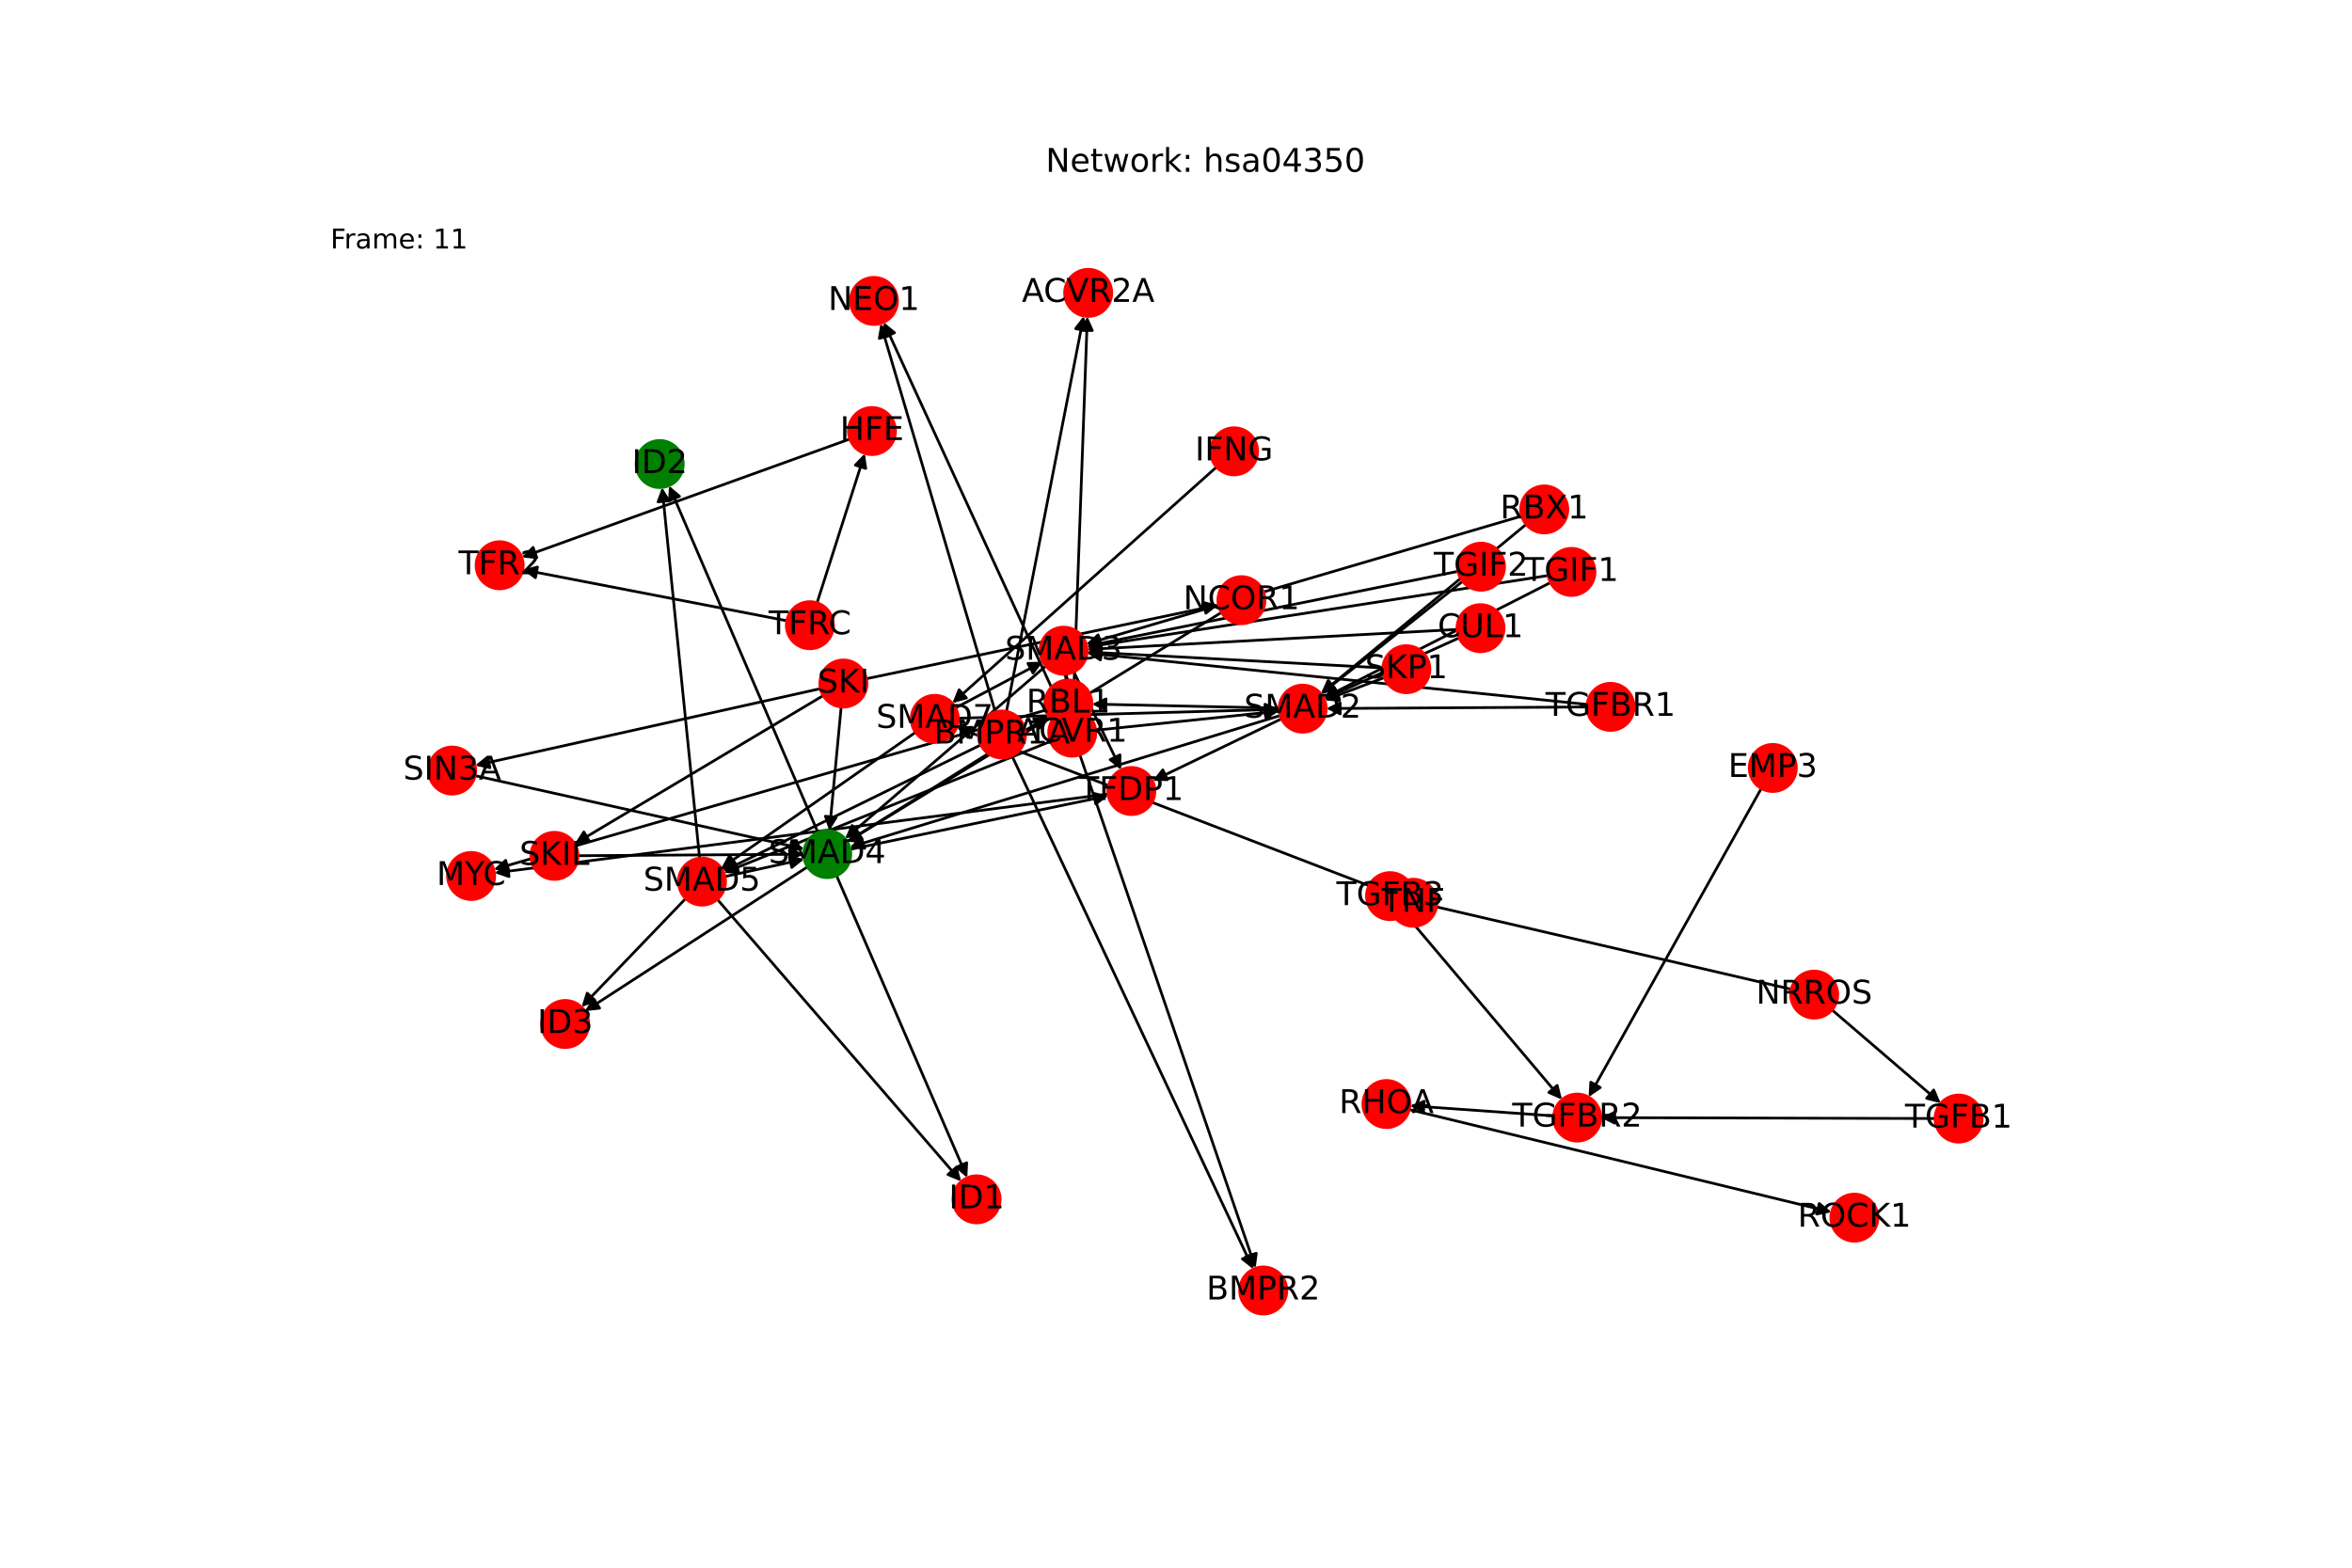 <?xml version="1.0" encoding="utf-8" standalone="no"?>
<!DOCTYPE svg PUBLIC "-//W3C//DTD SVG 1.1//EN"
  "http://www.w3.org/Graphics/SVG/1.1/DTD/svg11.dtd">
<!-- Created with matplotlib (https://matplotlib.org/) -->
<svg height="576pt" version="1.1" viewBox="0 0 864 576" width="864pt" xmlns="http://www.w3.org/2000/svg" xmlns:xlink="http://www.w3.org/1999/xlink">
 <defs>
  <style type="text/css">*{stroke-linecap:butt;stroke-linejoin:round;}</style>
 </defs>
 <g id="figure_1">
  <g id="patch_1">
   <path d="M 0 576 
L 864 576 
L 864 0 
L 0 0 
z
" style="fill:#ffffff;"/>
  </g>
  <g id="axes_1">
   <g id="patch_2">
    <path clip-path="url(#p3e6f130074)" d="M 535.974 234.379 
Q 511.198 245.59 487.441 256.34 
" style="fill:none;stroke:#000000;stroke-linecap:round;"/>
    <path clip-path="url(#p3e6f130074)" d="M 491.91 256.513 
L 487.441 256.34 
L 490.261 252.869 
L 491.91 256.513 
z
" style="stroke:#000000;stroke-linecap:round;"/>
   </g>
   <g id="patch_3">
    <path clip-path="url(#p3e6f130074)" d="M 535.215 231.275 
Q 467.288 234.943 400.479 238.551 
" style="fill:none;stroke:#000000;stroke-linecap:round;"/>
    <path clip-path="url(#p3e6f130074)" d="M 404.581 240.333 
L 400.479 238.551 
L 404.365 236.338 
L 404.581 240.333 
z
" style="stroke:#000000;stroke-linecap:round;"/>
   </g>
   <g id="patch_4">
    <path clip-path="url(#p3e6f130074)" d="M 560.598 192.684 
Q 522.904 223.774 486.072 254.152 
" style="fill:none;stroke:#000000;stroke-linecap:round;"/>
    <path clip-path="url(#p3e6f130074)" d="M 490.431 253.15 
L 486.072 254.152 
L 487.886 250.064 
L 490.431 253.15 
z
" style="stroke:#000000;stroke-linecap:round;"/>
   </g>
   <g id="patch_5">
    <path clip-path="url(#p3e6f130074)" d="M 558.974 189.615 
Q 479 213.125 400.098 236.32 
" style="fill:none;stroke:#000000;stroke-linecap:round;"/>
    <path clip-path="url(#p3e6f130074)" d="M 404.5 237.111 
L 400.098 236.32 
L 403.372 233.273 
L 404.5 237.111 
z
" style="stroke:#000000;stroke-linecap:round;"/>
   </g>
   <g id="patch_6">
    <path clip-path="url(#p3e6f130074)" d="M 312.36 312.052 
Q 359.743 302.224 406.032 292.623 
" style="fill:none;stroke:#000000;stroke-linecap:round;"/>
    <path clip-path="url(#p3e6f130074)" d="M 401.709 291.477 
L 406.032 292.623 
L 402.522 295.393 
L 401.709 291.477 
z
" style="stroke:#000000;stroke-linecap:round;"/>
   </g>
   <g id="patch_7">
    <path clip-path="url(#p3e6f130074)" d="M 311.225 309.224 
Q 348.17 286.157 384.167 263.682 
" style="fill:none;stroke:#000000;stroke-linecap:round;"/>
    <path clip-path="url(#p3e6f130074)" d="M 379.715 264.104 
L 384.167 263.682 
L 381.833 267.497 
L 379.715 264.104 
z
" style="stroke:#000000;stroke-linecap:round;"/>
   </g>
   <g id="patch_8">
    <path clip-path="url(#p3e6f130074)" d="M 307.318 321.758 
Q 331.314 377.235 354.866 431.685 
" style="fill:none;stroke:#000000;stroke-linecap:round;"/>
    <path clip-path="url(#p3e6f130074)" d="M 355.114 427.22 
L 354.866 431.685 
L 351.443 428.808 
L 355.114 427.22 
z
" style="stroke:#000000;stroke-linecap:round;"/>
   </g>
   <g id="patch_9">
    <path clip-path="url(#p3e6f130074)" d="M 300.464 305.855 
Q 273.111 242.156 246.2 179.485 
" style="fill:none;stroke:#000000;stroke-linecap:round;"/>
    <path clip-path="url(#p3e6f130074)" d="M 245.941 183.95 
L 246.2 179.485 
L 249.616 182.372 
L 245.941 183.95 
z
" style="stroke:#000000;stroke-linecap:round;"/>
   </g>
   <g id="patch_10">
    <path clip-path="url(#p3e6f130074)" d="M 296.615 318.521 
Q 255.748 345.022 215.819 370.914 
" style="fill:none;stroke:#000000;stroke-linecap:round;"/>
    <path clip-path="url(#p3e6f130074)" d="M 220.263 370.416 
L 215.819 370.914 
L 218.087 367.06 
L 220.263 370.416 
z
" style="stroke:#000000;stroke-linecap:round;"/>
   </g>
   <g id="patch_11">
    <path clip-path="url(#p3e6f130074)" d="M 407.016 291.742 
Q 294.341 306.243 182.775 320.602 
" style="fill:none;stroke:#000000;stroke-linecap:round;"/>
    <path clip-path="url(#p3e6f130074)" d="M 186.998 322.075 
L 182.775 320.602 
L 186.487 318.107 
L 186.998 322.075 
z
" style="stroke:#000000;stroke-linecap:round;"/>
   </g>
   <g id="patch_12">
    <path clip-path="url(#p3e6f130074)" d="M 384.142 260.905 
Q 282.768 290.177 182.467 319.138 
" style="fill:none;stroke:#000000;stroke-linecap:round;"/>
    <path clip-path="url(#p3e6f130074)" d="M 186.865 319.95 
L 182.467 319.138 
L 185.755 316.107 
L 186.865 319.95 
z
" style="stroke:#000000;stroke-linecap:round;"/>
   </g>
   <g id="patch_13">
    <path clip-path="url(#p3e6f130074)" d="M 517.723 407.689 
Q 595.255 426.516 671.702 445.079 
" style="fill:none;stroke:#000000;stroke-linecap:round;"/>
    <path clip-path="url(#p3e6f130074)" d="M 668.287 442.191 
L 671.702 445.079 
L 667.343 446.078 
L 668.287 442.191 
z
" style="stroke:#000000;stroke-linecap:round;"/>
   </g>
   <g id="patch_14">
    <path clip-path="url(#p3e6f130074)" d="M 508.517 248.954 
Q 497.57 253.122 487.668 256.893 
" style="fill:none;stroke:#000000;stroke-linecap:round;"/>
    <path clip-path="url(#p3e6f130074)" d="M 492.118 257.338 
L 487.668 256.893 
L 490.695 253.6 
L 492.118 257.338 
z
" style="stroke:#000000;stroke-linecap:round;"/>
   </g>
   <g id="patch_15">
    <path clip-path="url(#p3e6f130074)" d="M 507.962 245.406 
Q 453.662 242.476 400.479 239.606 
" style="fill:none;stroke:#000000;stroke-linecap:round;"/>
    <path clip-path="url(#p3e6f130074)" d="M 404.366 241.818 
L 400.479 239.606 
L 404.581 237.824 
L 404.366 241.818 
z
" style="stroke:#000000;stroke-linecap:round;"/>
   </g>
   <g id="patch_16">
    <path clip-path="url(#p3e6f130074)" d="M 570.74 410.011 
Q 544.34 408.135 519.056 406.338 
" style="fill:none;stroke:#000000;stroke-linecap:round;"/>
    <path clip-path="url(#p3e6f130074)" d="M 522.905 408.617 
L 519.056 406.338 
L 523.188 404.627 
L 522.905 408.617 
z
" style="stroke:#000000;stroke-linecap:round;"/>
   </g>
   <g id="patch_17">
    <path clip-path="url(#p3e6f130074)" d="M 582.977 259.764 
Q 535.084 260.043 488.309 260.315 
" style="fill:none;stroke:#000000;stroke-linecap:round;"/>
    <path clip-path="url(#p3e6f130074)" d="M 492.32 262.292 
L 488.309 260.315 
L 492.297 258.292 
L 492.32 262.292 
z
" style="stroke:#000000;stroke-linecap:round;"/>
   </g>
   <g id="patch_18">
    <path clip-path="url(#p3e6f130074)" d="M 583.025 258.829 
Q 491.176 249.396 400.439 240.077 
" style="fill:none;stroke:#000000;stroke-linecap:round;"/>
    <path clip-path="url(#p3e6f130074)" d="M 404.214 242.475 
L 400.439 240.077 
L 404.623 238.496 
L 404.214 242.475 
z
" style="stroke:#000000;stroke-linecap:round;"/>
   </g>
   <g id="patch_19">
    <path clip-path="url(#p3e6f130074)" d="M 511.113 328.596 
Q 431.294 297.913 352.519 267.631 
" style="fill:none;stroke:#000000;stroke-linecap:round;"/>
    <path clip-path="url(#p3e6f130074)" d="M 355.535 270.933 
L 352.519 267.631 
L 356.97 267.199 
L 355.535 270.933 
z
" style="stroke:#000000;stroke-linecap:round;"/>
   </g>
   <g id="patch_20">
    <path clip-path="url(#p3e6f130074)" d="M 446.872 171.601 
Q 398.36 214.974 350.682 257.603 
" style="fill:none;stroke:#000000;stroke-linecap:round;"/>
    <path clip-path="url(#p3e6f130074)" d="M 354.997 256.428 
L 350.682 257.603 
L 352.331 253.446 
L 354.997 256.428 
z
" style="stroke:#000000;stroke-linecap:round;"/>
   </g>
   <g id="patch_21">
    <path clip-path="url(#p3e6f130074)" d="M 647.001 289.713 
Q 615.302 346.388 584.149 402.088 
" style="fill:none;stroke:#000000;stroke-linecap:round;"/>
    <path clip-path="url(#p3e6f130074)" d="M 587.847 399.573 
L 584.149 402.088 
L 584.356 397.62 
L 587.847 399.573 
z
" style="stroke:#000000;stroke-linecap:round;"/>
   </g>
   <g id="patch_22">
    <path clip-path="url(#p3e6f130074)" d="M 318.292 249.368 
Q 382.933 235.832 446.479 222.526 
" style="fill:none;stroke:#000000;stroke-linecap:round;"/>
    <path clip-path="url(#p3e6f130074)" d="M 442.154 221.388 
L 446.479 222.526 
L 442.974 225.303 
L 442.154 221.388 
z
" style="stroke:#000000;stroke-linecap:round;"/>
   </g>
   <g id="patch_23">
    <path clip-path="url(#p3e6f130074)" d="M 302.377 255.582 
Q 256.744 282.804 212.072 309.455 
" style="fill:none;stroke:#000000;stroke-linecap:round;"/>
    <path clip-path="url(#p3e6f130074)" d="M 216.531 309.123 
L 212.072 309.455 
L 214.482 305.688 
L 216.531 309.123 
z
" style="stroke:#000000;stroke-linecap:round;"/>
   </g>
   <g id="patch_24">
    <path clip-path="url(#p3e6f130074)" d="M 301.366 253.023 
Q 237.961 267.129 175.647 280.992 
" style="fill:none;stroke:#000000;stroke-linecap:round;"/>
    <path clip-path="url(#p3e6f130074)" d="M 179.986 282.076 
L 175.647 280.992 
L 179.117 278.171 
L 179.986 282.076 
z
" style="stroke:#000000;stroke-linecap:round;"/>
   </g>
   <g id="patch_25">
    <path clip-path="url(#p3e6f130074)" d="M 309 259.768 
Q 306.848 282.48 304.802 304.078 
" style="fill:none;stroke:#000000;stroke-linecap:round;"/>
    <path clip-path="url(#p3e6f130074)" d="M 307.17 300.285 
L 304.802 304.078 
L 303.188 299.908 
L 307.17 300.285 
z
" style="stroke:#000000;stroke-linecap:round;"/>
   </g>
   <g id="patch_26">
    <path clip-path="url(#p3e6f130074)" d="M 448.671 225.046 
Q 379.966 267.166 312.215 308.701 
" style="fill:none;stroke:#000000;stroke-linecap:round;"/>
    <path clip-path="url(#p3e6f130074)" d="M 316.67 308.315 
L 312.215 308.701 
L 314.58 304.905 
L 316.67 308.315 
z
" style="stroke:#000000;stroke-linecap:round;"/>
   </g>
   <g id="patch_27">
    <path clip-path="url(#p3e6f130074)" d="M 212.332 314.408 
Q 253.777 314.137 294.104 313.874 
" style="fill:none;stroke:#000000;stroke-linecap:round;"/>
    <path clip-path="url(#p3e6f130074)" d="M 290.091 311.9 
L 294.104 313.874 
L 290.117 315.9 
L 290.091 311.9 
z
" style="stroke:#000000;stroke-linecap:round;"/>
   </g>
   <g id="patch_28">
    <path clip-path="url(#p3e6f130074)" d="M 174.561 284.999 
Q 234.996 298.463 294.339 311.685 
" style="fill:none;stroke:#000000;stroke-linecap:round;"/>
    <path clip-path="url(#p3e6f130074)" d="M 290.87 308.863 
L 294.339 311.685 
L 290 312.767 
L 290.87 308.863 
z
" style="stroke:#000000;stroke-linecap:round;"/>
   </g>
   <g id="patch_29">
    <path clip-path="url(#p3e6f130074)" d="M 312.173 161.312 
Q 251.93 183.032 192.738 204.374 
" style="fill:none;stroke:#000000;stroke-linecap:round;"/>
    <path clip-path="url(#p3e6f130074)" d="M 197.179 204.898 
L 192.738 204.374 
L 195.823 201.135 
L 197.179 204.898 
z
" style="stroke:#000000;stroke-linecap:round;"/>
   </g>
   <g id="patch_30">
    <path clip-path="url(#p3e6f130074)" d="M 289.011 228.075 
Q 240.526 218.704 193.139 209.545 
" style="fill:none;stroke:#000000;stroke-linecap:round;"/>
    <path clip-path="url(#p3e6f130074)" d="M 196.687 212.267 
L 193.139 209.545 
L 197.446 208.34 
L 196.687 212.267 
z
" style="stroke:#000000;stroke-linecap:round;"/>
   </g>
   <g id="patch_31">
    <path clip-path="url(#p3e6f130074)" d="M 300.153 221.467 
Q 308.916 194.047 317.339 167.693 
" style="fill:none;stroke:#000000;stroke-linecap:round;"/>
    <path clip-path="url(#p3e6f130074)" d="M 314.216 170.894 
L 317.339 167.693 
L 318.026 172.112 
L 314.216 170.894 
z
" style="stroke:#000000;stroke-linecap:round;"/>
   </g>
   <g id="patch_32">
    <path clip-path="url(#p3e6f130074)" d="M 470.25 262.906 
Q 391.207 287.091 313.233 310.949 
" style="fill:none;stroke:#000000;stroke-linecap:round;"/>
    <path clip-path="url(#p3e6f130074)" d="M 317.643 311.691 
L 313.233 310.949 
L 316.473 307.866 
L 317.643 311.691 
z
" style="stroke:#000000;stroke-linecap:round;"/>
   </g>
   <g id="patch_33">
    <path clip-path="url(#p3e6f130074)" d="M 470.722 264.128 
Q 447.065 275.506 424.415 286.4 
" style="fill:none;stroke:#000000;stroke-linecap:round;"/>
    <path clip-path="url(#p3e6f130074)" d="M 428.886 286.469 
L 424.415 286.4 
L 427.152 282.864 
L 428.886 286.469 
z
" style="stroke:#000000;stroke-linecap:round;"/>
   </g>
   <g id="patch_34">
    <path clip-path="url(#p3e6f130074)" d="M 469.87 260.184 
Q 435.496 259.438 402.239 258.716 
" style="fill:none;stroke:#000000;stroke-linecap:round;"/>
    <path clip-path="url(#p3e6f130074)" d="M 406.195 260.802 
L 402.239 258.716 
L 406.282 256.803 
L 406.195 260.802 
z
" style="stroke:#000000;stroke-linecap:round;"/>
   </g>
   <g id="patch_35">
    <path clip-path="url(#p3e6f130074)" d="M 384.151 244.728 
Q 347.297 276.445 311.29 307.433 
" style="fill:none;stroke:#000000;stroke-linecap:round;"/>
    <path clip-path="url(#p3e6f130074)" d="M 315.627 306.34 
L 311.29 307.433 
L 313.017 303.308 
L 315.627 306.34 
z
" style="stroke:#000000;stroke-linecap:round;"/>
   </g>
   <g id="patch_36">
    <path clip-path="url(#p3e6f130074)" d="M 394.481 246.88 
Q 403.16 264.858 411.353 281.829 
" style="fill:none;stroke:#000000;stroke-linecap:round;"/>
    <path clip-path="url(#p3e6f130074)" d="M 411.416 277.357 
L 411.353 281.829 
L 407.813 279.096 
L 411.416 277.357 
z
" style="stroke:#000000;stroke-linecap:round;"/>
   </g>
   <g id="patch_37">
    <path clip-path="url(#p3e6f130074)" d="M 391.49 247.705 
Q 391.588 248.792 391.586 248.766 
" style="fill:none;stroke:#000000;stroke-linecap:round;"/>
    <path clip-path="url(#p3e6f130074)" d="M 393.219 244.603 
L 391.586 248.766 
L 389.235 244.961 
L 393.219 244.603 
z
" style="stroke:#000000;stroke-linecap:round;"/>
   </g>
   <g id="patch_38">
    <path clip-path="url(#p3e6f130074)" d="M 352.047 263.882 
Q 410.96 262.247 468.755 260.644 
" style="fill:none;stroke:#000000;stroke-linecap:round;"/>
    <path clip-path="url(#p3e6f130074)" d="M 464.701 258.755 
L 468.755 260.644 
L 464.812 262.754 
L 464.701 258.755 
z
" style="stroke:#000000;stroke-linecap:round;"/>
   </g>
   <g id="patch_39">
    <path clip-path="url(#p3e6f130074)" d="M 351.048 260.07 
Q 367.055 251.599 382.073 243.651 
" style="fill:none;stroke:#000000;stroke-linecap:round;"/>
    <path clip-path="url(#p3e6f130074)" d="M 377.603 243.755 
L 382.073 243.651 
L 379.473 247.29 
L 377.603 243.755 
z
" style="stroke:#000000;stroke-linecap:round;"/>
   </g>
   <g id="patch_40">
    <path clip-path="url(#p3e6f130074)" d="M 336.294 269.083 
Q 300.629 294.019 265.88 318.313 
" style="fill:none;stroke:#000000;stroke-linecap:round;"/>
    <path clip-path="url(#p3e6f130074)" d="M 270.304 317.66 
L 265.88 318.313 
L 268.012 314.382 
L 270.304 317.66 
z
" style="stroke:#000000;stroke-linecap:round;"/>
   </g>
   <g id="patch_41">
    <path clip-path="url(#p3e6f130074)" d="M 402.505 268.295 
Q 436.209 264.783 468.801 261.386 
" style="fill:none;stroke:#000000;stroke-linecap:round;"/>
    <path clip-path="url(#p3e6f130074)" d="M 464.616 259.812 
L 468.801 261.386 
L 465.03 263.79 
L 464.616 259.812 
z
" style="stroke:#000000;stroke-linecap:round;"/>
   </g>
   <g id="patch_42">
    <path clip-path="url(#p3e6f130074)" d="M 392.982 260.58 
Q 392.303 254.135 391.74 248.802 
" style="fill:none;stroke:#000000;stroke-linecap:round;"/>
    <path clip-path="url(#p3e6f130074)" d="M 390.171 252.99 
L 391.74 248.802 
L 394.149 252.57 
L 390.171 252.99 
z
" style="stroke:#000000;stroke-linecap:round;"/>
   </g>
   <g id="patch_43">
    <path clip-path="url(#p3e6f130074)" d="M 390.276 261.324 
Q 357.459 189.88 325.109 119.451 
" style="fill:none;stroke:#000000;stroke-linecap:round;"/>
    <path clip-path="url(#p3e6f130074)" d="M 324.961 123.921 
L 325.109 119.451 
L 328.596 122.251 
L 324.961 123.921 
z
" style="stroke:#000000;stroke-linecap:round;"/>
   </g>
   <g id="patch_44">
    <path clip-path="url(#p3e6f130074)" d="M 385.858 272.425 
Q 325.88 296.554 266.939 320.266 
" style="fill:none;stroke:#000000;stroke-linecap:round;"/>
    <path clip-path="url(#p3e6f130074)" d="M 271.396 320.628 
L 266.939 320.266 
L 269.903 316.917 
L 271.396 320.628 
z
" style="stroke:#000000;stroke-linecap:round;"/>
   </g>
   <g id="patch_45">
    <path clip-path="url(#p3e6f130074)" d="M 396.695 277.384 
Q 428.972 371.671 460.887 464.901 
" style="fill:none;stroke:#000000;stroke-linecap:round;"/>
    <path clip-path="url(#p3e6f130074)" d="M 461.484 460.469 
L 460.887 464.901 
L 457.699 461.765 
L 461.484 460.469 
z
" style="stroke:#000000;stroke-linecap:round;"/>
   </g>
   <g id="patch_46">
    <path clip-path="url(#p3e6f130074)" d="M 394.204 260.539 
Q 396.819 188.402 399.394 117.382 
" style="fill:none;stroke:#000000;stroke-linecap:round;"/>
    <path clip-path="url(#p3e6f130074)" d="M 397.25 121.307 
L 399.394 117.382 
L 401.247 121.452 
L 397.25 121.307 
z
" style="stroke:#000000;stroke-linecap:round;"/>
   </g>
   <g id="patch_47">
    <path clip-path="url(#p3e6f130074)" d="M 710.835 410.965 
Q 649.436 410.806 589.154 410.649 
" style="fill:none;stroke:#000000;stroke-linecap:round;"/>
    <path clip-path="url(#p3e6f130074)" d="M 593.149 412.66 
L 589.154 410.649 
L 593.159 408.66 
L 593.149 412.66 
z
" style="stroke:#000000;stroke-linecap:round;"/>
   </g>
   <g id="patch_48">
    <path clip-path="url(#p3e6f130074)" d="M 516.223 335.871 
Q 545.005 369.941 573.066 403.157 
" style="fill:none;stroke:#000000;stroke-linecap:round;"/>
    <path clip-path="url(#p3e6f130074)" d="M 572.012 398.81 
L 573.066 403.157 
L 568.957 401.392 
L 572.012 398.81 
z
" style="stroke:#000000;stroke-linecap:round;"/>
   </g>
   <g id="patch_49">
    <path clip-path="url(#p3e6f130074)" d="M 365.614 261.569 
Q 344.548 190.221 323.798 119.946 
" style="fill:none;stroke:#000000;stroke-linecap:round;"/>
    <path clip-path="url(#p3e6f130074)" d="M 323.012 124.349 
L 323.798 119.946 
L 326.849 123.216 
L 323.012 124.349 
z
" style="stroke:#000000;stroke-linecap:round;"/>
   </g>
   <g id="patch_50">
    <path clip-path="url(#p3e6f130074)" d="M 360.288 273.69 
Q 312.964 296.896 266.644 319.611 
" style="fill:none;stroke:#000000;stroke-linecap:round;"/>
    <path clip-path="url(#p3e6f130074)" d="M 271.116 319.646 
L 266.644 319.611 
L 269.355 316.054 
L 271.116 319.646 
z
" style="stroke:#000000;stroke-linecap:round;"/>
   </g>
   <g id="patch_51">
    <path clip-path="url(#p3e6f130074)" d="M 371.75 277.714 
Q 416.061 372.014 459.896 465.303 
" style="fill:none;stroke:#000000;stroke-linecap:round;"/>
    <path clip-path="url(#p3e6f130074)" d="M 460.005 460.832 
L 459.896 465.303 
L 456.384 462.533 
L 460.005 460.832 
z
" style="stroke:#000000;stroke-linecap:round;"/>
   </g>
   <g id="patch_52">
    <path clip-path="url(#p3e6f130074)" d="M 369.726 261.375 
Q 383.908 188.74 397.875 117.203 
" style="fill:none;stroke:#000000;stroke-linecap:round;"/>
    <path clip-path="url(#p3e6f130074)" d="M 395.145 120.746 
L 397.875 117.203 
L 399.071 121.512 
L 395.145 120.746 
z
" style="stroke:#000000;stroke-linecap:round;"/>
   </g>
   <g id="patch_53">
    <path clip-path="url(#p3e6f130074)" d="M 266.323 322.058 
Q 280.872 318.863 294.33 315.908 
" style="fill:none;stroke:#000000;stroke-linecap:round;"/>
    <path clip-path="url(#p3e6f130074)" d="M 289.994 314.812 
L 294.33 315.908 
L 290.852 318.719 
L 289.994 314.812 
z
" style="stroke:#000000;stroke-linecap:round;"/>
   </g>
   <g id="patch_54">
    <path clip-path="url(#p3e6f130074)" d="M 263.529 330.467 
Q 308.307 382.287 352.355 433.261 
" style="fill:none;stroke:#000000;stroke-linecap:round;"/>
    <path clip-path="url(#p3e6f130074)" d="M 351.253 428.927 
L 352.355 433.261 
L 348.226 431.542 
L 351.253 428.927 
z
" style="stroke:#000000;stroke-linecap:round;"/>
   </g>
   <g id="patch_55">
    <path clip-path="url(#p3e6f130074)" d="M 256.995 315.296 
Q 250.104 247.203 243.325 180.223 
" style="fill:none;stroke:#000000;stroke-linecap:round;"/>
    <path clip-path="url(#p3e6f130074)" d="M 241.738 184.404 
L 243.325 180.223 
L 245.718 184.001 
L 241.738 184.404 
z
" style="stroke:#000000;stroke-linecap:round;"/>
   </g>
   <g id="patch_56">
    <path clip-path="url(#p3e6f130074)" d="M 251.871 330.158 
Q 232.743 350.073 214.389 369.181 
" style="fill:none;stroke:#000000;stroke-linecap:round;"/>
    <path clip-path="url(#p3e6f130074)" d="M 218.603 367.682 
L 214.389 369.181 
L 215.718 364.911 
L 218.603 367.682 
z
" style="stroke:#000000;stroke-linecap:round;"/>
   </g>
   <g id="patch_57">
    <path clip-path="url(#p3e6f130074)" d="M 569.548 214.06 
Q 527.898 235.252 487.246 255.938 
" style="fill:none;stroke:#000000;stroke-linecap:round;"/>
    <path clip-path="url(#p3e6f130074)" d="M 491.718 255.906 
L 487.246 255.938 
L 489.904 252.341 
L 491.718 255.906 
z
" style="stroke:#000000;stroke-linecap:round;"/>
   </g>
   <g id="patch_58">
    <path clip-path="url(#p3e6f130074)" d="M 568.705 211.461 
Q 483.989 224.606 400.377 237.579 
" style="fill:none;stroke:#000000;stroke-linecap:round;"/>
    <path clip-path="url(#p3e6f130074)" d="M 404.637 238.942 
L 400.377 237.579 
L 404.023 234.99 
L 404.637 238.942 
z
" style="stroke:#000000;stroke-linecap:round;"/>
   </g>
   <g id="patch_59">
    <path clip-path="url(#p3e6f130074)" d="M 537.266 213.608 
Q 511.284 234.294 486.177 254.284 
" style="fill:none;stroke:#000000;stroke-linecap:round;"/>
    <path clip-path="url(#p3e6f130074)" d="M 490.552 253.357 
L 486.177 254.284 
L 488.06 250.228 
L 490.552 253.357 
z
" style="stroke:#000000;stroke-linecap:round;"/>
   </g>
   <g id="patch_60">
    <path clip-path="url(#p3e6f130074)" d="M 535.549 209.923 
Q 467.377 223.646 400.302 237.149 
" style="fill:none;stroke:#000000;stroke-linecap:round;"/>
    <path clip-path="url(#p3e6f130074)" d="M 404.618 238.32 
L 400.302 237.149 
L 403.828 234.399 
L 404.618 238.32 
z
" style="stroke:#000000;stroke-linecap:round;"/>
   </g>
   <g id="patch_61">
    <path clip-path="url(#p3e6f130074)" d="M 673.007 371.076 
Q 692.966 388.212 712.077 404.62 
" style="fill:none;stroke:#000000;stroke-linecap:round;"/>
    <path clip-path="url(#p3e6f130074)" d="M 710.345 400.497 
L 712.077 404.62 
L 707.74 403.531 
L 710.345 400.497 
z
" style="stroke:#000000;stroke-linecap:round;"/>
   </g>
   <g id="patch_62">
    <path clip-path="url(#p3e6f130074)" d="M 657.997 363.475 
Q 588.53 347.343 520.153 331.464 
" style="fill:none;stroke:#000000;stroke-linecap:round;"/>
    <path clip-path="url(#p3e6f130074)" d="M 523.597 334.317 
L 520.153 331.464 
L 524.502 330.42 
L 523.597 334.317 
z
" style="stroke:#000000;stroke-linecap:round;"/>
   </g>
   <g id="PathCollection_1">
    <defs>
     <path d="M 0 8.66 
C 2.297 8.66 4.5 7.748 6.124 6.124 
C 7.748 4.5 8.66 2.297 8.66 -0 
C 8.66 -2.297 7.748 -4.5 6.124 -6.124 
C 4.5 -7.748 2.297 -8.66 0 -8.66 
C -2.297 -8.66 -4.5 -7.748 -6.124 -6.124 
C -7.748 -4.5 -8.66 -2.297 -8.66 0 
C -8.66 2.297 -7.748 4.5 -6.124 6.124 
C -4.5 7.748 -2.297 8.66 0 8.66 
z
" id="C0_0_b08c935347"/>
    </defs>
    <g clip-path="url(#p3e6f130074)">
     <use style="fill:#ff0000;stroke:#ff0000;" x="543.866" xlink:href="#C0_0_b08c935347" y="230.808"/>
    </g>
    <g clip-path="url(#p3e6f130074)">
     <use style="fill:#ff0000;stroke:#ff0000;" x="567.28" xlink:href="#C0_0_b08c935347" y="187.174"/>
    </g>
    <g clip-path="url(#p3e6f130074)">
     <use style="fill:#008000;stroke:#008000;" x="303.88" xlink:href="#C0_0_b08c935347" y="313.81"/>
    </g>
    <g clip-path="url(#p3e6f130074)">
     <use style="fill:#ff0000;stroke:#ff0000;" x="173.074" xlink:href="#C0_0_b08c935347" y="321.85"/>
    </g>
    <g clip-path="url(#p3e6f130074)">
     <use style="fill:#ff0000;stroke:#ff0000;" x="415.606" xlink:href="#C0_0_b08c935347" y="290.637"/>
    </g>
    <g clip-path="url(#p3e6f130074)">
     <use style="fill:#ff0000;stroke:#ff0000;" x="392.461" xlink:href="#C0_0_b08c935347" y="258.503"/>
    </g>
    <g clip-path="url(#p3e6f130074)">
     <use style="fill:#ff0000;stroke:#ff0000;" x="681.202" xlink:href="#C0_0_b08c935347" y="447.386"/>
    </g>
    <g clip-path="url(#p3e6f130074)">
     <use style="fill:#ff0000;stroke:#ff0000;" x="509.306" xlink:href="#C0_0_b08c935347" y="405.645"/>
    </g>
    <g clip-path="url(#p3e6f130074)">
     <use style="fill:#ff0000;stroke:#ff0000;" x="516.61" xlink:href="#C0_0_b08c935347" y="245.873"/>
    </g>
    <g clip-path="url(#p3e6f130074)">
     <use style="fill:#ff0000;stroke:#ff0000;" x="579.374" xlink:href="#C0_0_b08c935347" y="410.624"/>
    </g>
    <g clip-path="url(#p3e6f130074)">
     <use style="fill:#ff0000;stroke:#ff0000;" x="591.637" xlink:href="#C0_0_b08c935347" y="259.713"/>
    </g>
    <g clip-path="url(#p3e6f130074)">
     <use style="fill:#ff0000;stroke:#ff0000;" x="519.196" xlink:href="#C0_0_b08c935347" y="331.703"/>
    </g>
    <g clip-path="url(#p3e6f130074)">
     <use style="fill:#ff0000;stroke:#ff0000;" x="453.331" xlink:href="#C0_0_b08c935347" y="165.827"/>
    </g>
    <g clip-path="url(#p3e6f130074)">
     <use style="fill:#ff0000;stroke:#ff0000;" x="321.028" xlink:href="#C0_0_b08c935347" y="110.565"/>
    </g>
    <g clip-path="url(#p3e6f130074)">
     <use style="fill:#ff0000;stroke:#ff0000;" x="651.227" xlink:href="#C0_0_b08c935347" y="282.158"/>
    </g>
    <g clip-path="url(#p3e6f130074)">
     <use style="fill:#ff0000;stroke:#ff0000;" x="309.817" xlink:href="#C0_0_b08c935347" y="251.143"/>
    </g>
    <g clip-path="url(#p3e6f130074)">
     <use style="fill:#ff0000;stroke:#ff0000;" x="456.053" xlink:href="#C0_0_b08c935347" y="220.521"/>
    </g>
    <g clip-path="url(#p3e6f130074)">
     <use style="fill:#ff0000;stroke:#ff0000;" x="203.674" xlink:href="#C0_0_b08c935347" y="314.464"/>
    </g>
    <g clip-path="url(#p3e6f130074)">
     <use style="fill:#ff0000;stroke:#ff0000;" x="166.106" xlink:href="#C0_0_b08c935347" y="283.115"/>
    </g>
    <g clip-path="url(#p3e6f130074)">
     <use style="fill:#ff0000;stroke:#ff0000;" x="183.541" xlink:href="#C0_0_b08c935347" y="207.69"/>
    </g>
    <g clip-path="url(#p3e6f130074)">
     <use style="fill:#ff0000;stroke:#ff0000;" x="320.316" xlink:href="#C0_0_b08c935347" y="158.376"/>
    </g>
    <g clip-path="url(#p3e6f130074)">
     <use style="fill:#ff0000;stroke:#ff0000;" x="297.515" xlink:href="#C0_0_b08c935347" y="229.718"/>
    </g>
    <g clip-path="url(#p3e6f130074)">
     <use style="fill:#ff0000;stroke:#ff0000;" x="399.748" xlink:href="#C0_0_b08c935347" y="107.607"/>
    </g>
    <g clip-path="url(#p3e6f130074)">
     <use style="fill:#ff0000;stroke:#ff0000;" x="478.53" xlink:href="#C0_0_b08c935347" y="260.372"/>
    </g>
    <g clip-path="url(#p3e6f130074)">
     <use style="fill:#ff0000;stroke:#ff0000;" x="390.715" xlink:href="#C0_0_b08c935347" y="239.079"/>
    </g>
    <g clip-path="url(#p3e6f130074)">
     <use style="fill:#ff0000;stroke:#ff0000;" x="343.391" xlink:href="#C0_0_b08c935347" y="264.122"/>
    </g>
    <g clip-path="url(#p3e6f130074)">
     <use style="fill:#ff0000;stroke:#ff0000;" x="358.749" xlink:href="#C0_0_b08c935347" y="440.662"/>
    </g>
    <g clip-path="url(#p3e6f130074)">
     <use style="fill:#008000;stroke:#008000;" x="242.341" xlink:href="#C0_0_b08c935347" y="170.498"/>
    </g>
    <g clip-path="url(#p3e6f130074)">
     <use style="fill:#ff0000;stroke:#ff0000;" x="207.616" xlink:href="#C0_0_b08c935347" y="376.234"/>
    </g>
    <g clip-path="url(#p3e6f130074)">
     <use style="fill:#ff0000;stroke:#ff0000;" x="393.891" xlink:href="#C0_0_b08c935347" y="269.193"/>
    </g>
    <g clip-path="url(#p3e6f130074)">
     <use style="fill:#ff0000;stroke:#ff0000;" x="719.494" xlink:href="#C0_0_b08c935347" y="410.987"/>
    </g>
    <g clip-path="url(#p3e6f130074)">
     <use style="fill:#ff0000;stroke:#ff0000;" x="510.632" xlink:href="#C0_0_b08c935347" y="329.253"/>
    </g>
    <g clip-path="url(#p3e6f130074)">
     <use style="fill:#ff0000;stroke:#ff0000;" x="464.054" xlink:href="#C0_0_b08c935347" y="474.153"/>
    </g>
    <g clip-path="url(#p3e6f130074)">
     <use style="fill:#ff0000;stroke:#ff0000;" x="368.067" xlink:href="#C0_0_b08c935347" y="269.875"/>
    </g>
    <g clip-path="url(#p3e6f130074)">
     <use style="fill:#ff0000;stroke:#ff0000;" x="257.867" xlink:href="#C0_0_b08c935347" y="323.915"/>
    </g>
    <g clip-path="url(#p3e6f130074)">
     <use style="fill:#ff0000;stroke:#ff0000;" x="577.264" xlink:href="#C0_0_b08c935347" y="210.133"/>
    </g>
    <g clip-path="url(#p3e6f130074)">
     <use style="fill:#ff0000;stroke:#ff0000;" x="544.042" xlink:href="#C0_0_b08c935347" y="208.213"/>
    </g>
    <g clip-path="url(#p3e6f130074)">
     <use style="fill:#ff0000;stroke:#ff0000;" x="666.436" xlink:href="#C0_0_b08c935347" y="365.435"/>
    </g>
   </g>
   <g id="text_1">
    <g clip-path="url(#p3e6f130074)">
     <!-- CUL1 -->
     <g transform="translate(528.124 234.119)scale(0.12 -0.12)">
      <defs>
       <path d="M 64.406 67.281 
L 64.406 56.891 
Q 59.422 61.531 53.781 63.812 
Q 48.141 66.109 41.797 66.109 
Q 29.297 66.109 22.656 58.469 
Q 16.016 50.828 16.016 36.375 
Q 16.016 21.969 22.656 14.328 
Q 29.297 6.688 41.797 6.688 
Q 48.141 6.688 53.781 8.984 
Q 59.422 11.281 64.406 15.922 
L 64.406 5.609 
Q 59.234 2.094 53.438 0.328 
Q 47.656 -1.422 41.219 -1.422 
Q 24.656 -1.422 15.125 8.703 
Q 5.609 18.844 5.609 36.375 
Q 5.609 53.953 15.125 64.078 
Q 24.656 74.219 41.219 74.219 
Q 47.75 74.219 53.531 72.484 
Q 59.328 70.75 64.406 67.281 
z
" id="DejaVuSans-67"/>
       <path d="M 8.688 72.906 
L 18.609 72.906 
L 18.609 28.609 
Q 18.609 16.891 22.844 11.734 
Q 27.094 6.594 36.625 6.594 
Q 46.094 6.594 50.344 11.734 
Q 54.594 16.891 54.594 28.609 
L 54.594 72.906 
L 64.5 72.906 
L 64.5 27.391 
Q 64.5 13.141 57.438 5.859 
Q 50.391 -1.422 36.625 -1.422 
Q 22.797 -1.422 15.734 5.859 
Q 8.688 13.141 8.688 27.391 
z
" id="DejaVuSans-85"/>
       <path d="M 9.812 72.906 
L 19.672 72.906 
L 19.672 8.297 
L 55.172 8.297 
L 55.172 0 
L 9.812 0 
z
" id="DejaVuSans-76"/>
       <path d="M 12.406 8.297 
L 28.516 8.297 
L 28.516 63.922 
L 10.984 60.406 
L 10.984 69.391 
L 28.422 72.906 
L 38.281 72.906 
L 38.281 8.297 
L 54.391 8.297 
L 54.391 0 
L 12.406 0 
z
" id="DejaVuSans-49"/>
      </defs>
      <use xlink:href="#DejaVuSans-67"/>
      <use x="69.824" xlink:href="#DejaVuSans-85"/>
      <use x="143.018" xlink:href="#DejaVuSans-76"/>
      <use x="198.73" xlink:href="#DejaVuSans-49"/>
     </g>
    </g>
   </g>
   <g id="text_2">
    <g clip-path="url(#p3e6f130074)">
     <!-- RBX1 -->
     <g transform="translate(551.067 190.485)scale(0.12 -0.12)">
      <defs>
       <path d="M 44.391 34.188 
Q 47.562 33.109 50.562 29.594 
Q 53.562 26.078 56.594 19.922 
L 66.609 0 
L 56 0 
L 46.688 18.703 
Q 43.062 26.031 39.672 28.422 
Q 36.281 30.812 30.422 30.812 
L 19.672 30.812 
L 19.672 0 
L 9.812 0 
L 9.812 72.906 
L 32.078 72.906 
Q 44.578 72.906 50.734 67.672 
Q 56.891 62.453 56.891 51.906 
Q 56.891 45.016 53.688 40.469 
Q 50.484 35.938 44.391 34.188 
z
M 19.672 64.797 
L 19.672 38.922 
L 32.078 38.922 
Q 39.203 38.922 42.844 42.219 
Q 46.484 45.516 46.484 51.906 
Q 46.484 58.297 42.844 61.547 
Q 39.203 64.797 32.078 64.797 
z
" id="DejaVuSans-82"/>
       <path d="M 19.672 34.812 
L 19.672 8.109 
L 35.5 8.109 
Q 43.453 8.109 47.281 11.406 
Q 51.125 14.703 51.125 21.484 
Q 51.125 28.328 47.281 31.562 
Q 43.453 34.812 35.5 34.812 
z
M 19.672 64.797 
L 19.672 42.828 
L 34.281 42.828 
Q 41.5 42.828 45.031 45.531 
Q 48.578 48.25 48.578 53.812 
Q 48.578 59.328 45.031 62.062 
Q 41.5 64.797 34.281 64.797 
z
M 9.812 72.906 
L 35.016 72.906 
Q 46.297 72.906 52.391 68.219 
Q 58.5 63.531 58.5 54.891 
Q 58.5 48.188 55.375 44.234 
Q 52.25 40.281 46.188 39.312 
Q 53.469 37.75 57.5 32.781 
Q 61.531 27.828 61.531 20.406 
Q 61.531 10.641 54.891 5.312 
Q 48.25 0 35.984 0 
L 9.812 0 
z
" id="DejaVuSans-66"/>
       <path d="M 6.297 72.906 
L 16.891 72.906 
L 35.016 45.797 
L 53.219 72.906 
L 63.812 72.906 
L 40.375 37.891 
L 65.375 0 
L 54.781 0 
L 34.281 31 
L 13.625 0 
L 2.984 0 
L 29 38.922 
z
" id="DejaVuSans-88"/>
      </defs>
      <use xlink:href="#DejaVuSans-82"/>
      <use x="69.482" xlink:href="#DejaVuSans-66"/>
      <use x="138.086" xlink:href="#DejaVuSans-88"/>
      <use x="206.592" xlink:href="#DejaVuSans-49"/>
     </g>
    </g>
   </g>
   <g id="text_3">
    <g clip-path="url(#p3e6f130074)">
     <!-- SMAD4 -->
     <g transform="translate(282.352 317.122)scale(0.12 -0.12)">
      <defs>
       <path d="M 53.516 70.516 
L 53.516 60.891 
Q 47.906 63.578 42.922 64.891 
Q 37.938 66.219 33.297 66.219 
Q 25.25 66.219 20.875 63.094 
Q 16.5 59.969 16.5 54.203 
Q 16.5 49.359 19.406 46.891 
Q 22.312 44.438 30.422 42.922 
L 36.375 41.703 
Q 47.406 39.594 52.656 34.297 
Q 57.906 29 57.906 20.125 
Q 57.906 9.516 50.797 4.047 
Q 43.703 -1.422 29.984 -1.422 
Q 24.812 -1.422 18.969 -0.25 
Q 13.141 0.922 6.891 3.219 
L 6.891 13.375 
Q 12.891 10.016 18.656 8.297 
Q 24.422 6.594 29.984 6.594 
Q 38.422 6.594 43.016 9.906 
Q 47.609 13.234 47.609 19.391 
Q 47.609 24.75 44.312 27.781 
Q 41.016 30.812 33.5 32.328 
L 27.484 33.5 
Q 16.453 35.688 11.516 40.375 
Q 6.594 45.062 6.594 53.422 
Q 6.594 63.094 13.406 68.656 
Q 20.219 74.219 32.172 74.219 
Q 37.312 74.219 42.625 73.281 
Q 47.953 72.359 53.516 70.516 
z
" id="DejaVuSans-83"/>
       <path d="M 9.812 72.906 
L 24.516 72.906 
L 43.109 23.297 
L 61.812 72.906 
L 76.516 72.906 
L 76.516 0 
L 66.891 0 
L 66.891 64.016 
L 48.094 14.016 
L 38.188 14.016 
L 19.391 64.016 
L 19.391 0 
L 9.812 0 
z
" id="DejaVuSans-77"/>
       <path d="M 34.188 63.188 
L 20.797 26.906 
L 47.609 26.906 
z
M 28.609 72.906 
L 39.797 72.906 
L 67.578 0 
L 57.328 0 
L 50.688 18.703 
L 17.828 18.703 
L 11.188 0 
L 0.781 0 
z
" id="DejaVuSans-65"/>
       <path d="M 19.672 64.797 
L 19.672 8.109 
L 31.594 8.109 
Q 46.688 8.109 53.688 14.938 
Q 60.688 21.781 60.688 36.531 
Q 60.688 51.172 53.688 57.984 
Q 46.688 64.797 31.594 64.797 
z
M 9.812 72.906 
L 30.078 72.906 
Q 51.266 72.906 61.172 64.094 
Q 71.094 55.281 71.094 36.531 
Q 71.094 17.672 61.125 8.828 
Q 51.172 0 30.078 0 
L 9.812 0 
z
" id="DejaVuSans-68"/>
       <path d="M 37.797 64.312 
L 12.891 25.391 
L 37.797 25.391 
z
M 35.203 72.906 
L 47.609 72.906 
L 47.609 25.391 
L 58.016 25.391 
L 58.016 17.188 
L 47.609 17.188 
L 47.609 0 
L 37.797 0 
L 37.797 17.188 
L 4.891 17.188 
L 4.891 26.703 
z
" id="DejaVuSans-52"/>
      </defs>
      <use xlink:href="#DejaVuSans-83"/>
      <use x="63.477" xlink:href="#DejaVuSans-77"/>
      <use x="149.756" xlink:href="#DejaVuSans-65"/>
      <use x="218.164" xlink:href="#DejaVuSans-68"/>
      <use x="295.166" xlink:href="#DejaVuSans-52"/>
     </g>
    </g>
   </g>
   <g id="text_4">
    <g clip-path="url(#p3e6f130074)">
     <!-- MYC -->
     <g transform="translate(160.373 325.161)scale(0.12 -0.12)">
      <defs>
       <path d="M -0.203 72.906 
L 10.406 72.906 
L 30.609 42.922 
L 50.688 72.906 
L 61.281 72.906 
L 35.5 34.719 
L 35.5 0 
L 25.594 0 
L 25.594 34.719 
z
" id="DejaVuSans-89"/>
      </defs>
      <use xlink:href="#DejaVuSans-77"/>
      <use x="86.279" xlink:href="#DejaVuSans-89"/>
      <use x="141.863" xlink:href="#DejaVuSans-67"/>
     </g>
    </g>
   </g>
   <g id="text_5">
    <g clip-path="url(#p3e6f130074)">
     <!-- TFDP1 -->
     <g transform="translate(396.435 293.948)scale(0.12 -0.12)">
      <defs>
       <path d="M -0.297 72.906 
L 61.375 72.906 
L 61.375 64.594 
L 35.5 64.594 
L 35.5 0 
L 25.594 0 
L 25.594 64.594 
L -0.297 64.594 
z
" id="DejaVuSans-84"/>
       <path d="M 9.812 72.906 
L 51.703 72.906 
L 51.703 64.594 
L 19.672 64.594 
L 19.672 43.109 
L 48.578 43.109 
L 48.578 34.812 
L 19.672 34.812 
L 19.672 0 
L 9.812 0 
z
" id="DejaVuSans-70"/>
       <path d="M 19.672 64.797 
L 19.672 37.406 
L 32.078 37.406 
Q 38.969 37.406 42.719 40.969 
Q 46.484 44.531 46.484 51.125 
Q 46.484 57.672 42.719 61.234 
Q 38.969 64.797 32.078 64.797 
z
M 9.812 72.906 
L 32.078 72.906 
Q 44.344 72.906 50.609 67.359 
Q 56.891 61.812 56.891 51.125 
Q 56.891 40.328 50.609 34.812 
Q 44.344 29.297 32.078 29.297 
L 19.672 29.297 
L 19.672 0 
L 9.812 0 
z
" id="DejaVuSans-80"/>
      </defs>
      <use xlink:href="#DejaVuSans-84"/>
      <use x="61.084" xlink:href="#DejaVuSans-70"/>
      <use x="118.604" xlink:href="#DejaVuSans-68"/>
      <use x="195.605" xlink:href="#DejaVuSans-80"/>
      <use x="255.908" xlink:href="#DejaVuSans-49"/>
     </g>
    </g>
   </g>
   <g id="text_6">
    <g clip-path="url(#p3e6f130074)">
     <!-- RBL1 -->
     <g transform="translate(377.015 261.814)scale(0.12 -0.12)">
      <use xlink:href="#DejaVuSans-82"/>
      <use x="69.482" xlink:href="#DejaVuSans-66"/>
      <use x="138.086" xlink:href="#DejaVuSans-76"/>
      <use x="193.799" xlink:href="#DejaVuSans-49"/>
     </g>
    </g>
   </g>
   <g id="text_7">
    <g clip-path="url(#p3e6f130074)">
     <!-- ROCK1 -->
     <g transform="translate(660.368 450.697)scale(0.12 -0.12)">
      <defs>
       <path d="M 39.406 66.219 
Q 28.656 66.219 22.328 58.203 
Q 16.016 50.203 16.016 36.375 
Q 16.016 22.609 22.328 14.594 
Q 28.656 6.594 39.406 6.594 
Q 50.141 6.594 56.422 14.594 
Q 62.703 22.609 62.703 36.375 
Q 62.703 50.203 56.422 58.203 
Q 50.141 66.219 39.406 66.219 
z
M 39.406 74.219 
Q 54.734 74.219 63.906 63.938 
Q 73.094 53.656 73.094 36.375 
Q 73.094 19.141 63.906 8.859 
Q 54.734 -1.422 39.406 -1.422 
Q 24.031 -1.422 14.812 8.828 
Q 5.609 19.094 5.609 36.375 
Q 5.609 53.656 14.812 63.938 
Q 24.031 74.219 39.406 74.219 
z
" id="DejaVuSans-79"/>
       <path d="M 9.812 72.906 
L 19.672 72.906 
L 19.672 42.094 
L 52.391 72.906 
L 65.094 72.906 
L 28.906 38.922 
L 67.672 0 
L 54.688 0 
L 19.672 35.109 
L 19.672 0 
L 9.812 0 
z
" id="DejaVuSans-75"/>
      </defs>
      <use xlink:href="#DejaVuSans-82"/>
      <use x="69.482" xlink:href="#DejaVuSans-79"/>
      <use x="148.193" xlink:href="#DejaVuSans-67"/>
      <use x="218.018" xlink:href="#DejaVuSans-75"/>
      <use x="283.594" xlink:href="#DejaVuSans-49"/>
     </g>
    </g>
   </g>
   <g id="text_8">
    <g clip-path="url(#p3e6f130074)">
     <!-- RHOA -->
     <g transform="translate(491.902 408.957)scale(0.12 -0.12)">
      <defs>
       <path d="M 9.812 72.906 
L 19.672 72.906 
L 19.672 43.016 
L 55.516 43.016 
L 55.516 72.906 
L 65.375 72.906 
L 65.375 0 
L 55.516 0 
L 55.516 34.719 
L 19.672 34.719 
L 19.672 0 
L 9.812 0 
z
" id="DejaVuSans-72"/>
      </defs>
      <use xlink:href="#DejaVuSans-82"/>
      <use x="69.482" xlink:href="#DejaVuSans-72"/>
      <use x="144.678" xlink:href="#DejaVuSans-79"/>
      <use x="221.639" xlink:href="#DejaVuSans-65"/>
     </g>
    </g>
   </g>
   <g id="text_9">
    <g clip-path="url(#p3e6f130074)">
     <!-- SKP1 -->
     <g transform="translate(501.431 249.184)scale(0.12 -0.12)">
      <use xlink:href="#DejaVuSans-83"/>
      <use x="63.477" xlink:href="#DejaVuSans-75"/>
      <use x="129.053" xlink:href="#DejaVuSans-80"/>
      <use x="189.355" xlink:href="#DejaVuSans-49"/>
     </g>
    </g>
   </g>
   <g id="text_10">
    <g clip-path="url(#p3e6f130074)">
     <!-- TGFBR2 -->
     <g transform="translate(555.507 413.935)scale(0.12 -0.12)">
      <defs>
       <path d="M 59.516 10.406 
L 59.516 29.984 
L 43.406 29.984 
L 43.406 38.094 
L 69.281 38.094 
L 69.281 6.781 
Q 63.578 2.734 56.688 0.656 
Q 49.812 -1.422 42 -1.422 
Q 24.906 -1.422 15.25 8.562 
Q 5.609 18.562 5.609 36.375 
Q 5.609 54.25 15.25 64.234 
Q 24.906 74.219 42 74.219 
Q 49.125 74.219 55.547 72.453 
Q 61.969 70.703 67.391 67.281 
L 67.391 56.781 
Q 61.922 61.422 55.766 63.766 
Q 49.609 66.109 42.828 66.109 
Q 29.438 66.109 22.719 58.641 
Q 16.016 51.172 16.016 36.375 
Q 16.016 21.625 22.719 14.156 
Q 29.438 6.688 42.828 6.688 
Q 48.047 6.688 52.141 7.594 
Q 56.25 8.5 59.516 10.406 
z
" id="DejaVuSans-71"/>
       <path d="M 19.188 8.297 
L 53.609 8.297 
L 53.609 0 
L 7.328 0 
L 7.328 8.297 
Q 12.938 14.109 22.625 23.891 
Q 32.328 33.688 34.812 36.531 
Q 39.547 41.844 41.422 45.531 
Q 43.312 49.219 43.312 52.781 
Q 43.312 58.594 39.234 62.25 
Q 35.156 65.922 28.609 65.922 
Q 23.969 65.922 18.812 64.312 
Q 13.672 62.703 7.812 59.422 
L 7.812 69.391 
Q 13.766 71.781 18.938 73 
Q 24.125 74.219 28.422 74.219 
Q 39.75 74.219 46.484 68.547 
Q 53.219 62.891 53.219 53.422 
Q 53.219 48.922 51.531 44.891 
Q 49.859 40.875 45.406 35.406 
Q 44.188 33.984 37.641 27.219 
Q 31.109 20.453 19.188 8.297 
z
" id="DejaVuSans-50"/>
      </defs>
      <use xlink:href="#DejaVuSans-84"/>
      <use x="61.084" xlink:href="#DejaVuSans-71"/>
      <use x="138.574" xlink:href="#DejaVuSans-70"/>
      <use x="196.094" xlink:href="#DejaVuSans-66"/>
      <use x="264.697" xlink:href="#DejaVuSans-82"/>
      <use x="334.18" xlink:href="#DejaVuSans-50"/>
     </g>
    </g>
   </g>
   <g id="text_11">
    <g clip-path="url(#p3e6f130074)">
     <!-- TGFBR1 -->
     <g transform="translate(567.769 263.025)scale(0.12 -0.12)">
      <use xlink:href="#DejaVuSans-84"/>
      <use x="61.084" xlink:href="#DejaVuSans-71"/>
      <use x="138.574" xlink:href="#DejaVuSans-70"/>
      <use x="196.094" xlink:href="#DejaVuSans-66"/>
      <use x="264.697" xlink:href="#DejaVuSans-82"/>
      <use x="334.18" xlink:href="#DejaVuSans-49"/>
     </g>
    </g>
   </g>
   <g id="text_12">
    <g clip-path="url(#p3e6f130074)">
     <!-- TNF -->
     <g transform="translate(507.591 335.014)scale(0.12 -0.12)">
      <defs>
       <path d="M 9.812 72.906 
L 23.094 72.906 
L 55.422 11.922 
L 55.422 72.906 
L 64.984 72.906 
L 64.984 0 
L 51.703 0 
L 19.391 60.984 
L 19.391 0 
L 9.812 0 
z
" id="DejaVuSans-78"/>
      </defs>
      <use xlink:href="#DejaVuSans-84"/>
      <use x="61.084" xlink:href="#DejaVuSans-78"/>
      <use x="135.889" xlink:href="#DejaVuSans-70"/>
     </g>
    </g>
   </g>
   <g id="text_13">
    <g clip-path="url(#p3e6f130074)">
     <!-- IFNG -->
     <g transform="translate(438.972 169.138)scale(0.12 -0.12)">
      <defs>
       <path d="M 9.812 72.906 
L 19.672 72.906 
L 19.672 0 
L 9.812 0 
z
" id="DejaVuSans-73"/>
      </defs>
      <use xlink:href="#DejaVuSans-73"/>
      <use x="29.492" xlink:href="#DejaVuSans-70"/>
      <use x="87.012" xlink:href="#DejaVuSans-78"/>
      <use x="161.816" xlink:href="#DejaVuSans-71"/>
     </g>
    </g>
   </g>
   <g id="text_14">
    <g clip-path="url(#p3e6f130074)">
     <!-- NEO1 -->
     <g transform="translate(304.207 113.877)scale(0.12 -0.12)">
      <defs>
       <path d="M 9.812 72.906 
L 55.906 72.906 
L 55.906 64.594 
L 19.672 64.594 
L 19.672 43.016 
L 54.391 43.016 
L 54.391 34.719 
L 19.672 34.719 
L 19.672 8.297 
L 56.781 8.297 
L 56.781 0 
L 9.812 0 
z
" id="DejaVuSans-69"/>
      </defs>
      <use xlink:href="#DejaVuSans-78"/>
      <use x="74.805" xlink:href="#DejaVuSans-69"/>
      <use x="137.988" xlink:href="#DejaVuSans-79"/>
      <use x="216.699" xlink:href="#DejaVuSans-49"/>
     </g>
    </g>
   </g>
   <g id="text_15">
    <g clip-path="url(#p3e6f130074)">
     <!-- EMP3 -->
     <g transform="translate(634.823 285.469)scale(0.12 -0.12)">
      <defs>
       <path d="M 40.578 39.312 
Q 47.656 37.797 51.625 33 
Q 55.609 28.219 55.609 21.188 
Q 55.609 10.406 48.188 4.484 
Q 40.766 -1.422 27.094 -1.422 
Q 22.516 -1.422 17.656 -0.516 
Q 12.797 0.391 7.625 2.203 
L 7.625 11.719 
Q 11.719 9.328 16.594 8.109 
Q 21.484 6.891 26.812 6.891 
Q 36.078 6.891 40.938 10.547 
Q 45.797 14.203 45.797 21.188 
Q 45.797 27.641 41.281 31.266 
Q 36.766 34.906 28.719 34.906 
L 20.219 34.906 
L 20.219 43.016 
L 29.109 43.016 
Q 36.375 43.016 40.234 45.922 
Q 44.094 48.828 44.094 54.297 
Q 44.094 59.906 40.109 62.906 
Q 36.141 65.922 28.719 65.922 
Q 24.656 65.922 20.016 65.031 
Q 15.375 64.156 9.812 62.312 
L 9.812 71.094 
Q 15.438 72.656 20.344 73.438 
Q 25.25 74.219 29.594 74.219 
Q 40.828 74.219 47.359 69.109 
Q 53.906 64.016 53.906 55.328 
Q 53.906 49.266 50.438 45.094 
Q 46.969 40.922 40.578 39.312 
z
" id="DejaVuSans-51"/>
      </defs>
      <use xlink:href="#DejaVuSans-69"/>
      <use x="63.184" xlink:href="#DejaVuSans-77"/>
      <use x="149.463" xlink:href="#DejaVuSans-80"/>
      <use x="209.766" xlink:href="#DejaVuSans-51"/>
     </g>
    </g>
   </g>
   <g id="text_16">
    <g clip-path="url(#p3e6f130074)">
     <!-- SKI -->
     <g transform="translate(300.303 254.454)scale(0.12 -0.12)">
      <use xlink:href="#DejaVuSans-83"/>
      <use x="63.477" xlink:href="#DejaVuSans-75"/>
      <use x="129.053" xlink:href="#DejaVuSans-73"/>
     </g>
    </g>
   </g>
   <g id="text_17">
    <g clip-path="url(#p3e6f130074)">
     <!-- NCOR1 -->
     <g transform="translate(434.665 223.832)scale(0.12 -0.12)">
      <use xlink:href="#DejaVuSans-78"/>
      <use x="74.805" xlink:href="#DejaVuSans-67"/>
      <use x="144.629" xlink:href="#DejaVuSans-79"/>
      <use x="223.34" xlink:href="#DejaVuSans-82"/>
      <use x="292.822" xlink:href="#DejaVuSans-49"/>
     </g>
    </g>
   </g>
   <g id="text_18">
    <g clip-path="url(#p3e6f130074)">
     <!-- SKIL -->
     <g transform="translate(190.818 317.775)scale(0.12 -0.12)">
      <use xlink:href="#DejaVuSans-83"/>
      <use x="63.477" xlink:href="#DejaVuSans-75"/>
      <use x="129.053" xlink:href="#DejaVuSans-73"/>
      <use x="158.545" xlink:href="#DejaVuSans-76"/>
     </g>
    </g>
   </g>
   <g id="text_19">
    <g clip-path="url(#p3e6f130074)">
     <!-- SIN3A -->
     <g transform="translate(148.116 286.426)scale(0.12 -0.12)">
      <use xlink:href="#DejaVuSans-83"/>
      <use x="63.477" xlink:href="#DejaVuSans-73"/>
      <use x="92.969" xlink:href="#DejaVuSans-78"/>
      <use x="167.773" xlink:href="#DejaVuSans-51"/>
      <use x="231.396" xlink:href="#DejaVuSans-65"/>
     </g>
    </g>
   </g>
   <g id="text_20">
    <g clip-path="url(#p3e6f130074)">
     <!-- TFR2 -->
     <g transform="translate(168.439 211.001)scale(0.12 -0.12)">
      <use xlink:href="#DejaVuSans-84"/>
      <use x="61.084" xlink:href="#DejaVuSans-70"/>
      <use x="118.604" xlink:href="#DejaVuSans-82"/>
      <use x="188.086" xlink:href="#DejaVuSans-50"/>
     </g>
    </g>
   </g>
   <g id="text_21">
    <g clip-path="url(#p3e6f130074)">
     <!-- HFE -->
     <g transform="translate(308.562 161.687)scale(0.12 -0.12)">
      <use xlink:href="#DejaVuSans-72"/>
      <use x="75.195" xlink:href="#DejaVuSans-70"/>
      <use x="132.715" xlink:href="#DejaVuSans-69"/>
     </g>
    </g>
   </g>
   <g id="text_22">
    <g clip-path="url(#p3e6f130074)">
     <!-- TFRC -->
     <g transform="translate(282.341 233.03)scale(0.12 -0.12)">
      <use xlink:href="#DejaVuSans-84"/>
      <use x="61.084" xlink:href="#DejaVuSans-70"/>
      <use x="118.604" xlink:href="#DejaVuSans-82"/>
      <use x="183.086" xlink:href="#DejaVuSans-67"/>
     </g>
    </g>
   </g>
   <g id="text_23">
    <g clip-path="url(#p3e6f130074)">
     <!-- ACVR2A -->
     <g transform="translate(375.364 110.919)scale(0.12 -0.12)">
      <defs>
       <path d="M 28.609 0 
L 0.781 72.906 
L 11.078 72.906 
L 34.188 11.531 
L 57.328 72.906 
L 67.578 72.906 
L 39.797 0 
z
" id="DejaVuSans-86"/>
      </defs>
      <use xlink:href="#DejaVuSans-65"/>
      <use x="66.658" xlink:href="#DejaVuSans-67"/>
      <use x="136.482" xlink:href="#DejaVuSans-86"/>
      <use x="204.891" xlink:href="#DejaVuSans-82"/>
      <use x="274.373" xlink:href="#DejaVuSans-50"/>
      <use x="337.996" xlink:href="#DejaVuSans-65"/>
     </g>
    </g>
   </g>
   <g id="text_24">
    <g clip-path="url(#p3e6f130074)">
     <!-- SMAD2 -->
     <g transform="translate(457.002 263.684)scale(0.12 -0.12)">
      <use xlink:href="#DejaVuSans-83"/>
      <use x="63.477" xlink:href="#DejaVuSans-77"/>
      <use x="149.756" xlink:href="#DejaVuSans-65"/>
      <use x="218.164" xlink:href="#DejaVuSans-68"/>
      <use x="295.166" xlink:href="#DejaVuSans-50"/>
     </g>
    </g>
   </g>
   <g id="text_25">
    <g clip-path="url(#p3e6f130074)">
     <!-- SMAD3 -->
     <g transform="translate(369.187 242.39)scale(0.12 -0.12)">
      <use xlink:href="#DejaVuSans-83"/>
      <use x="63.477" xlink:href="#DejaVuSans-77"/>
      <use x="149.756" xlink:href="#DejaVuSans-65"/>
      <use x="218.164" xlink:href="#DejaVuSans-68"/>
      <use x="295.166" xlink:href="#DejaVuSans-51"/>
     </g>
    </g>
   </g>
   <g id="text_26">
    <g clip-path="url(#p3e6f130074)">
     <!-- SMAD7 -->
     <g transform="translate(321.863 267.433)scale(0.12 -0.12)">
      <defs>
       <path d="M 8.203 72.906 
L 55.078 72.906 
L 55.078 68.703 
L 28.609 0 
L 18.312 0 
L 43.219 64.594 
L 8.203 64.594 
z
" id="DejaVuSans-55"/>
      </defs>
      <use xlink:href="#DejaVuSans-83"/>
      <use x="63.477" xlink:href="#DejaVuSans-77"/>
      <use x="149.756" xlink:href="#DejaVuSans-65"/>
      <use x="218.164" xlink:href="#DejaVuSans-68"/>
      <use x="295.166" xlink:href="#DejaVuSans-55"/>
     </g>
    </g>
   </g>
   <g id="text_27">
    <g clip-path="url(#p3e6f130074)">
     <!-- ID1 -->
     <g transform="translate(348.542 443.973)scale(0.12 -0.12)">
      <use xlink:href="#DejaVuSans-73"/>
      <use x="29.492" xlink:href="#DejaVuSans-68"/>
      <use x="106.494" xlink:href="#DejaVuSans-49"/>
     </g>
    </g>
   </g>
   <g id="text_28">
    <g clip-path="url(#p3e6f130074)">
     <!-- ID2 -->
     <g transform="translate(232.133 173.809)scale(0.12 -0.12)">
      <use xlink:href="#DejaVuSans-73"/>
      <use x="29.492" xlink:href="#DejaVuSans-68"/>
      <use x="106.494" xlink:href="#DejaVuSans-50"/>
     </g>
    </g>
   </g>
   <g id="text_29">
    <g clip-path="url(#p3e6f130074)">
     <!-- ID3 -->
     <g transform="translate(197.408 379.545)scale(0.12 -0.12)">
      <use xlink:href="#DejaVuSans-73"/>
      <use x="29.492" xlink:href="#DejaVuSans-68"/>
      <use x="106.494" xlink:href="#DejaVuSans-51"/>
     </g>
    </g>
   </g>
   <g id="text_30">
    <g clip-path="url(#p3e6f130074)">
     <!-- ACVR1 -->
     <g transform="translate(373.611 272.504)scale(0.12 -0.12)">
      <use xlink:href="#DejaVuSans-65"/>
      <use x="66.658" xlink:href="#DejaVuSans-67"/>
      <use x="136.482" xlink:href="#DejaVuSans-86"/>
      <use x="204.891" xlink:href="#DejaVuSans-82"/>
      <use x="274.373" xlink:href="#DejaVuSans-49"/>
     </g>
    </g>
   </g>
   <g id="text_31">
    <g clip-path="url(#p3e6f130074)">
     <!-- TGFB1 -->
     <g transform="translate(699.795 414.298)scale(0.12 -0.12)">
      <use xlink:href="#DejaVuSans-84"/>
      <use x="61.084" xlink:href="#DejaVuSans-71"/>
      <use x="138.574" xlink:href="#DejaVuSans-70"/>
      <use x="196.094" xlink:href="#DejaVuSans-66"/>
      <use x="264.697" xlink:href="#DejaVuSans-49"/>
     </g>
    </g>
   </g>
   <g id="text_32">
    <g clip-path="url(#p3e6f130074)">
     <!-- TGFB3 -->
     <g transform="translate(490.933 332.564)scale(0.12 -0.12)">
      <use xlink:href="#DejaVuSans-84"/>
      <use x="61.084" xlink:href="#DejaVuSans-71"/>
      <use x="138.574" xlink:href="#DejaVuSans-70"/>
      <use x="196.094" xlink:href="#DejaVuSans-66"/>
      <use x="264.697" xlink:href="#DejaVuSans-51"/>
     </g>
    </g>
   </g>
   <g id="text_33">
    <g clip-path="url(#p3e6f130074)">
     <!-- BMPR2 -->
     <g transform="translate(443.156 477.464)scale(0.12 -0.12)">
      <use xlink:href="#DejaVuSans-66"/>
      <use x="68.604" xlink:href="#DejaVuSans-77"/>
      <use x="154.883" xlink:href="#DejaVuSans-80"/>
      <use x="215.186" xlink:href="#DejaVuSans-82"/>
      <use x="284.668" xlink:href="#DejaVuSans-50"/>
     </g>
    </g>
   </g>
   <g id="text_34">
    <g clip-path="url(#p3e6f130074)">
     <!-- BMPR1A -->
     <g transform="translate(343.065 273.186)scale(0.12 -0.12)">
      <use xlink:href="#DejaVuSans-66"/>
      <use x="68.604" xlink:href="#DejaVuSans-77"/>
      <use x="154.883" xlink:href="#DejaVuSans-80"/>
      <use x="215.186" xlink:href="#DejaVuSans-82"/>
      <use x="284.668" xlink:href="#DejaVuSans-49"/>
      <use x="348.291" xlink:href="#DejaVuSans-65"/>
     </g>
    </g>
   </g>
   <g id="text_35">
    <g clip-path="url(#p3e6f130074)">
     <!-- SMAD5 -->
     <g transform="translate(236.339 327.227)scale(0.12 -0.12)">
      <defs>
       <path d="M 10.797 72.906 
L 49.516 72.906 
L 49.516 64.594 
L 19.828 64.594 
L 19.828 46.734 
Q 21.969 47.469 24.109 47.828 
Q 26.266 48.188 28.422 48.188 
Q 40.625 48.188 47.75 41.5 
Q 54.891 34.812 54.891 23.391 
Q 54.891 11.625 47.562 5.094 
Q 40.234 -1.422 26.906 -1.422 
Q 22.312 -1.422 17.547 -0.641 
Q 12.797 0.141 7.719 1.703 
L 7.719 11.625 
Q 12.109 9.234 16.797 8.062 
Q 21.484 6.891 26.703 6.891 
Q 35.156 6.891 40.078 11.328 
Q 45.016 15.766 45.016 23.391 
Q 45.016 31 40.078 35.438 
Q 35.156 39.891 26.703 39.891 
Q 22.75 39.891 18.812 39.016 
Q 14.891 38.141 10.797 36.281 
z
" id="DejaVuSans-53"/>
      </defs>
      <use xlink:href="#DejaVuSans-83"/>
      <use x="63.477" xlink:href="#DejaVuSans-77"/>
      <use x="149.756" xlink:href="#DejaVuSans-65"/>
      <use x="218.164" xlink:href="#DejaVuSans-68"/>
      <use x="295.166" xlink:href="#DejaVuSans-53"/>
     </g>
    </g>
   </g>
   <g id="text_36">
    <g clip-path="url(#p3e6f130074)">
     <!-- TGIF1 -->
     <g transform="translate(559.912 213.445)scale(0.12 -0.12)">
      <use xlink:href="#DejaVuSans-84"/>
      <use x="61.084" xlink:href="#DejaVuSans-71"/>
      <use x="138.574" xlink:href="#DejaVuSans-73"/>
      <use x="168.066" xlink:href="#DejaVuSans-70"/>
      <use x="225.586" xlink:href="#DejaVuSans-49"/>
     </g>
    </g>
   </g>
   <g id="text_37">
    <g clip-path="url(#p3e6f130074)">
     <!-- TGIF2 -->
     <g transform="translate(526.69 211.524)scale(0.12 -0.12)">
      <use xlink:href="#DejaVuSans-84"/>
      <use x="61.084" xlink:href="#DejaVuSans-71"/>
      <use x="138.574" xlink:href="#DejaVuSans-73"/>
      <use x="168.066" xlink:href="#DejaVuSans-70"/>
      <use x="225.586" xlink:href="#DejaVuSans-50"/>
     </g>
    </g>
   </g>
   <g id="text_38">
    <g clip-path="url(#p3e6f130074)">
     <!-- NRROS -->
     <g transform="translate(645.077 368.746)scale(0.12 -0.12)">
      <use xlink:href="#DejaVuSans-78"/>
      <use x="74.805" xlink:href="#DejaVuSans-82"/>
      <use x="144.287" xlink:href="#DejaVuSans-82"/>
      <use x="213.77" xlink:href="#DejaVuSans-79"/>
      <use x="292.48" xlink:href="#DejaVuSans-83"/>
     </g>
    </g>
   </g>
   <g id="text_39">
    <!-- Frame: 11 -->
    <g transform="translate(121.392 91.296)scale(0.1 -0.1)">
     <defs>
      <path d="M 41.109 46.297 
Q 39.594 47.172 37.812 47.578 
Q 36.031 48 33.891 48 
Q 26.266 48 22.188 43.047 
Q 18.109 38.094 18.109 28.812 
L 18.109 0 
L 9.078 0 
L 9.078 54.688 
L 18.109 54.688 
L 18.109 46.188 
Q 20.953 51.172 25.484 53.578 
Q 30.031 56 36.531 56 
Q 37.453 56 38.578 55.875 
Q 39.703 55.766 41.062 55.516 
z
" id="DejaVuSans-114"/>
      <path d="M 34.281 27.484 
Q 23.391 27.484 19.188 25 
Q 14.984 22.516 14.984 16.5 
Q 14.984 11.719 18.141 8.906 
Q 21.297 6.109 26.703 6.109 
Q 34.188 6.109 38.703 11.406 
Q 43.219 16.703 43.219 25.484 
L 43.219 27.484 
z
M 52.203 31.203 
L 52.203 0 
L 43.219 0 
L 43.219 8.297 
Q 40.141 3.328 35.547 0.953 
Q 30.953 -1.422 24.312 -1.422 
Q 15.922 -1.422 10.953 3.297 
Q 6 8.016 6 15.922 
Q 6 25.141 12.172 29.828 
Q 18.359 34.516 30.609 34.516 
L 43.219 34.516 
L 43.219 35.406 
Q 43.219 41.609 39.141 45 
Q 35.062 48.391 27.688 48.391 
Q 23 48.391 18.547 47.266 
Q 14.109 46.141 10.016 43.891 
L 10.016 52.203 
Q 14.938 54.109 19.578 55.047 
Q 24.219 56 28.609 56 
Q 40.484 56 46.344 49.844 
Q 52.203 43.703 52.203 31.203 
z
" id="DejaVuSans-97"/>
      <path d="M 52 44.188 
Q 55.375 50.25 60.062 53.125 
Q 64.75 56 71.094 56 
Q 79.641 56 84.281 50.016 
Q 88.922 44.047 88.922 33.016 
L 88.922 0 
L 79.891 0 
L 79.891 32.719 
Q 79.891 40.578 77.094 44.375 
Q 74.312 48.188 68.609 48.188 
Q 61.625 48.188 57.562 43.547 
Q 53.516 38.922 53.516 30.906 
L 53.516 0 
L 44.484 0 
L 44.484 32.719 
Q 44.484 40.625 41.703 44.406 
Q 38.922 48.188 33.109 48.188 
Q 26.219 48.188 22.156 43.531 
Q 18.109 38.875 18.109 30.906 
L 18.109 0 
L 9.078 0 
L 9.078 54.688 
L 18.109 54.688 
L 18.109 46.188 
Q 21.188 51.219 25.484 53.609 
Q 29.781 56 35.688 56 
Q 41.656 56 45.828 52.969 
Q 50 49.953 52 44.188 
z
" id="DejaVuSans-109"/>
      <path d="M 56.203 29.594 
L 56.203 25.203 
L 14.891 25.203 
Q 15.484 15.922 20.484 11.062 
Q 25.484 6.203 34.422 6.203 
Q 39.594 6.203 44.453 7.469 
Q 49.312 8.734 54.109 11.281 
L 54.109 2.781 
Q 49.266 0.734 44.188 -0.344 
Q 39.109 -1.422 33.891 -1.422 
Q 20.797 -1.422 13.156 6.188 
Q 5.516 13.812 5.516 26.812 
Q 5.516 40.234 12.766 48.109 
Q 20.016 56 32.328 56 
Q 43.359 56 49.781 48.891 
Q 56.203 41.797 56.203 29.594 
z
M 47.219 32.234 
Q 47.125 39.594 43.094 43.984 
Q 39.062 48.391 32.422 48.391 
Q 24.906 48.391 20.391 44.141 
Q 15.875 39.891 15.188 32.172 
z
" id="DejaVuSans-101"/>
      <path d="M 11.719 12.406 
L 22.016 12.406 
L 22.016 0 
L 11.719 0 
z
M 11.719 51.703 
L 22.016 51.703 
L 22.016 39.312 
L 11.719 39.312 
z
" id="DejaVuSans-58"/>
      <path id="DejaVuSans-32"/>
     </defs>
     <use xlink:href="#DejaVuSans-70"/>
     <use x="50.27" xlink:href="#DejaVuSans-114"/>
     <use x="91.383" xlink:href="#DejaVuSans-97"/>
     <use x="152.662" xlink:href="#DejaVuSans-109"/>
     <use x="250.074" xlink:href="#DejaVuSans-101"/>
     <use x="311.598" xlink:href="#DejaVuSans-58"/>
     <use x="345.289" xlink:href="#DejaVuSans-32"/>
     <use x="377.076" xlink:href="#DejaVuSans-49"/>
     <use x="440.699" xlink:href="#DejaVuSans-49"/>
    </g>
   </g>
   <g id="text_40">
    <!-- Network: hsa04350 -->
    <g transform="translate(384.127 63.12)scale(0.12 -0.12)">
     <defs>
      <path d="M 18.312 70.219 
L 18.312 54.688 
L 36.812 54.688 
L 36.812 47.703 
L 18.312 47.703 
L 18.312 18.016 
Q 18.312 11.328 20.141 9.422 
Q 21.969 7.516 27.594 7.516 
L 36.812 7.516 
L 36.812 0 
L 27.594 0 
Q 17.188 0 13.234 3.875 
Q 9.281 7.766 9.281 18.016 
L 9.281 47.703 
L 2.688 47.703 
L 2.688 54.688 
L 9.281 54.688 
L 9.281 70.219 
z
" id="DejaVuSans-116"/>
      <path d="M 4.203 54.688 
L 13.188 54.688 
L 24.422 12.016 
L 35.594 54.688 
L 46.188 54.688 
L 57.422 12.016 
L 68.609 54.688 
L 77.594 54.688 
L 63.281 0 
L 52.688 0 
L 40.922 44.828 
L 29.109 0 
L 18.5 0 
z
" id="DejaVuSans-119"/>
      <path d="M 30.609 48.391 
Q 23.391 48.391 19.188 42.75 
Q 14.984 37.109 14.984 27.297 
Q 14.984 17.484 19.156 11.844 
Q 23.344 6.203 30.609 6.203 
Q 37.797 6.203 41.984 11.859 
Q 46.188 17.531 46.188 27.297 
Q 46.188 37.016 41.984 42.703 
Q 37.797 48.391 30.609 48.391 
z
M 30.609 56 
Q 42.328 56 49.016 48.375 
Q 55.719 40.766 55.719 27.297 
Q 55.719 13.875 49.016 6.219 
Q 42.328 -1.422 30.609 -1.422 
Q 18.844 -1.422 12.172 6.219 
Q 5.516 13.875 5.516 27.297 
Q 5.516 40.766 12.172 48.375 
Q 18.844 56 30.609 56 
z
" id="DejaVuSans-111"/>
      <path d="M 9.078 75.984 
L 18.109 75.984 
L 18.109 31.109 
L 44.922 54.688 
L 56.391 54.688 
L 27.391 29.109 
L 57.625 0 
L 45.906 0 
L 18.109 26.703 
L 18.109 0 
L 9.078 0 
z
" id="DejaVuSans-107"/>
      <path d="M 54.891 33.016 
L 54.891 0 
L 45.906 0 
L 45.906 32.719 
Q 45.906 40.484 42.875 44.328 
Q 39.844 48.188 33.797 48.188 
Q 26.516 48.188 22.312 43.547 
Q 18.109 38.922 18.109 30.906 
L 18.109 0 
L 9.078 0 
L 9.078 75.984 
L 18.109 75.984 
L 18.109 46.188 
Q 21.344 51.125 25.703 53.562 
Q 30.078 56 35.797 56 
Q 45.219 56 50.047 50.172 
Q 54.891 44.344 54.891 33.016 
z
" id="DejaVuSans-104"/>
      <path d="M 44.281 53.078 
L 44.281 44.578 
Q 40.484 46.531 36.375 47.5 
Q 32.281 48.484 27.875 48.484 
Q 21.188 48.484 17.844 46.438 
Q 14.5 44.391 14.5 40.281 
Q 14.5 37.156 16.891 35.375 
Q 19.281 33.594 26.516 31.984 
L 29.594 31.297 
Q 39.156 29.25 43.188 25.516 
Q 47.219 21.781 47.219 15.094 
Q 47.219 7.469 41.188 3.016 
Q 35.156 -1.422 24.609 -1.422 
Q 20.219 -1.422 15.453 -0.562 
Q 10.688 0.297 5.422 2 
L 5.422 11.281 
Q 10.406 8.688 15.234 7.391 
Q 20.062 6.109 24.812 6.109 
Q 31.156 6.109 34.562 8.281 
Q 37.984 10.453 37.984 14.406 
Q 37.984 18.062 35.516 20.016 
Q 33.062 21.969 24.703 23.781 
L 21.578 24.516 
Q 13.234 26.266 9.516 29.906 
Q 5.812 33.547 5.812 39.891 
Q 5.812 47.609 11.281 51.797 
Q 16.75 56 26.812 56 
Q 31.781 56 36.172 55.266 
Q 40.578 54.547 44.281 53.078 
z
" id="DejaVuSans-115"/>
      <path d="M 31.781 66.406 
Q 24.172 66.406 20.328 58.906 
Q 16.5 51.422 16.5 36.375 
Q 16.5 21.391 20.328 13.891 
Q 24.172 6.391 31.781 6.391 
Q 39.453 6.391 43.281 13.891 
Q 47.125 21.391 47.125 36.375 
Q 47.125 51.422 43.281 58.906 
Q 39.453 66.406 31.781 66.406 
z
M 31.781 74.219 
Q 44.047 74.219 50.516 64.516 
Q 56.984 54.828 56.984 36.375 
Q 56.984 17.969 50.516 8.266 
Q 44.047 -1.422 31.781 -1.422 
Q 19.531 -1.422 13.062 8.266 
Q 6.594 17.969 6.594 36.375 
Q 6.594 54.828 13.062 64.516 
Q 19.531 74.219 31.781 74.219 
z
" id="DejaVuSans-48"/>
     </defs>
     <use xlink:href="#DejaVuSans-78"/>
     <use x="74.805" xlink:href="#DejaVuSans-101"/>
     <use x="136.328" xlink:href="#DejaVuSans-116"/>
     <use x="175.537" xlink:href="#DejaVuSans-119"/>
     <use x="257.324" xlink:href="#DejaVuSans-111"/>
     <use x="318.506" xlink:href="#DejaVuSans-114"/>
     <use x="359.619" xlink:href="#DejaVuSans-107"/>
     <use x="417.529" xlink:href="#DejaVuSans-58"/>
     <use x="451.221" xlink:href="#DejaVuSans-32"/>
     <use x="483.008" xlink:href="#DejaVuSans-104"/>
     <use x="546.387" xlink:href="#DejaVuSans-115"/>
     <use x="598.486" xlink:href="#DejaVuSans-97"/>
     <use x="659.766" xlink:href="#DejaVuSans-48"/>
     <use x="723.389" xlink:href="#DejaVuSans-52"/>
     <use x="787.012" xlink:href="#DejaVuSans-51"/>
     <use x="850.635" xlink:href="#DejaVuSans-53"/>
     <use x="914.258" xlink:href="#DejaVuSans-48"/>
    </g>
   </g>
  </g>
 </g>
 <defs>
  <clipPath id="p3e6f130074">
   <rect height="443.52" width="669.6" x="108" y="69.12"/>
  </clipPath>
 </defs>
</svg>
